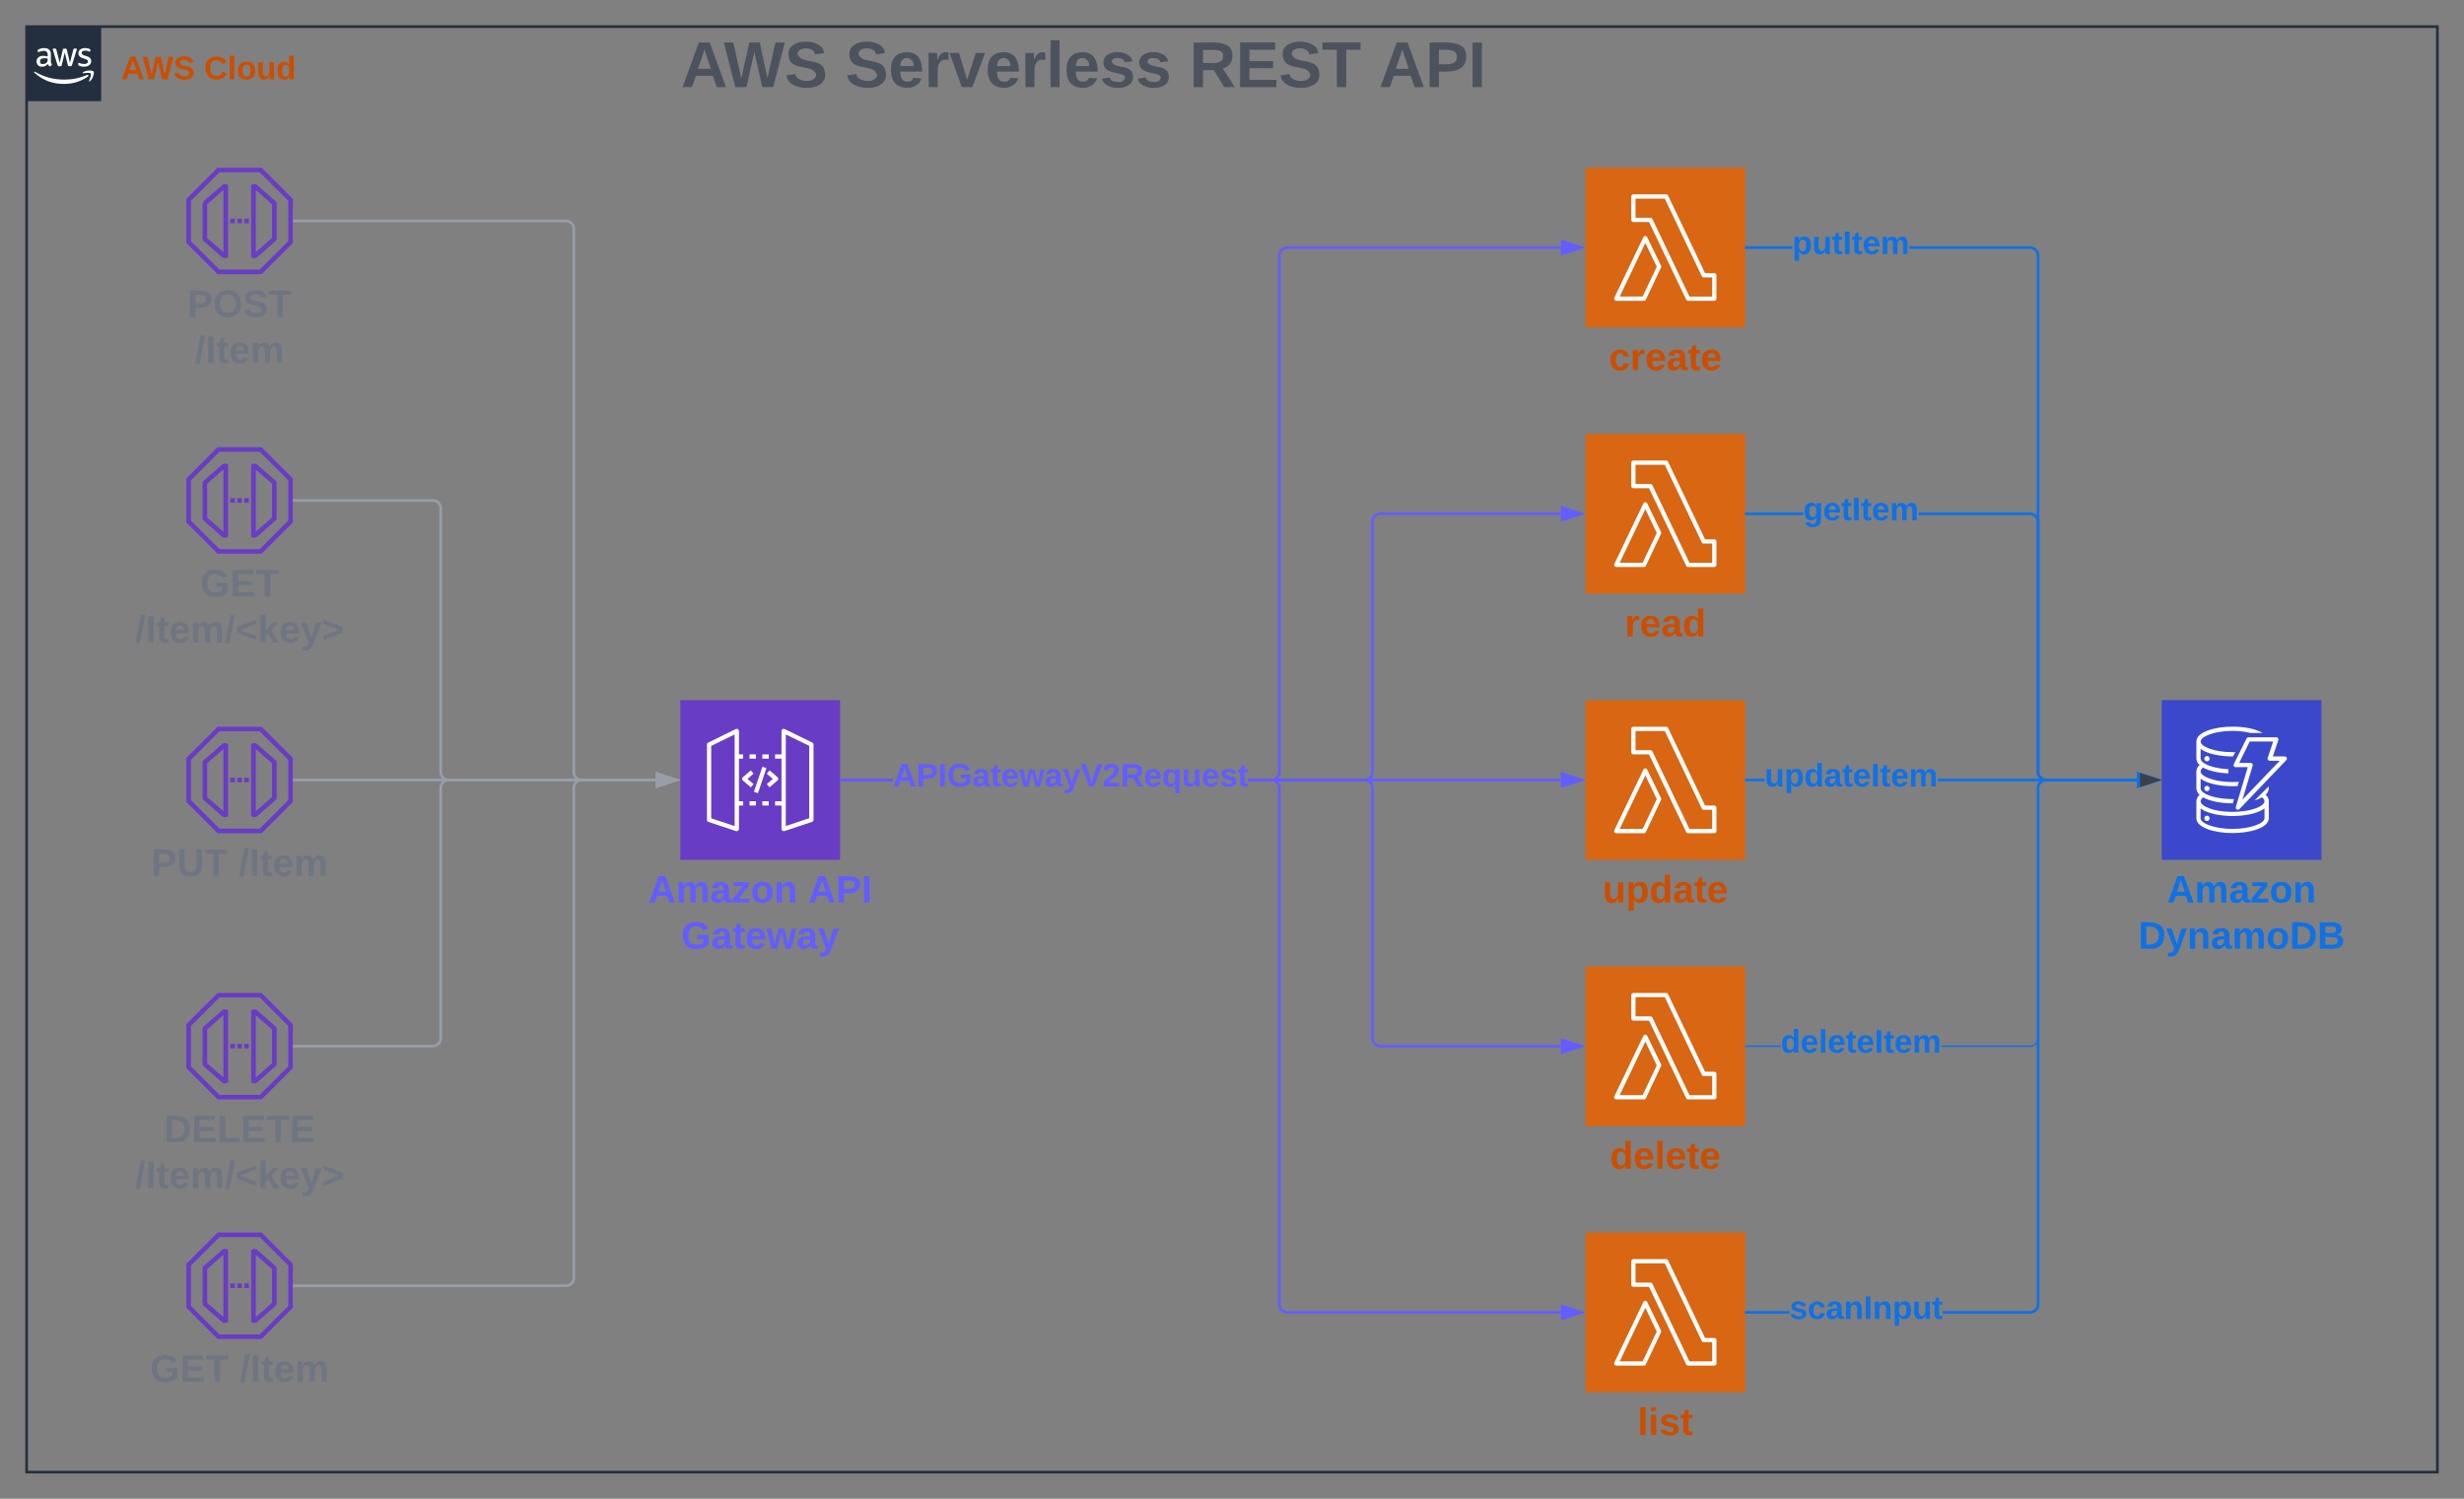 <svg xmlns="http://www.w3.org/2000/svg" xmlns:xlink="http://www.w3.org/1999/xlink" xmlns:lucid="lucid" width="1851.1" height="1126"><rect width="100%" height="100%" fill="#808080" stroke="none"/><g transform="translate(-68.896 -54)" lucid:page-tab-id="TGBESg8VwqTD"><path d="M88.9 74H1900v1086H88.9z" stroke="#232f3e" stroke-width="2" fill-opacity="0"/><path d="M88.9 74h56v56h-56V74z" stroke="#fff" stroke-opacity="0" fill="#232f3e"/><path d="M107.12 99.87c-.04.48.04.87.16 1.34.13.4.3.7.5 1.08.04.1.08.2.08.33 0 .2-.12.36-.3.46l-.93.62c-.13.08-.25.13-.37.13-.17 0-.33-.06-.45-.2-.2-.2-.36-.43-.53-.7-.16-.25-.28-.53-.45-.86-1.1 1.37-2.63 2.1-4.4 2.06-1.14.06-2.13-.3-2.95-1.08-.78-.8-1.15-1.76-1.1-2.85-.05-1.23.4-2.28 1.35-3.08 1.06-.85 2.3-1.23 3.65-1.16.58 0 1.03.02 1.6.1.58.1 1.1.2 1.73.33v-1.1c.08-.88-.17-1.67-.7-2.37-.74-.56-1.56-.8-2.46-.7-.54 0-1.03.07-1.6.2-.58.13-1.03.3-1.6.5l-.5.2h-.25c-.2 0-.33-.16-.33-.45v-.75c0-.18.04-.34.12-.5.1-.16.23-.26.4-.33.66-.3 1.2-.5 1.9-.67.77-.2 1.47-.3 2.3-.28 1.47-.13 2.78.26 3.9 1.2.93 1.05 1.34 2.28 1.22 3.67zm-6.08 2.28c.58 0 1.07-.1 1.6-.28.58-.2 1.03-.5 1.44-.96.25-.27.4-.57.5-.93.12-.45.16-.84.16-1.3V98c-.53-.1-.95-.17-1.44-.2h-1.4c-.82-.08-1.56.12-2.2.58-.55.45-.8 1.04-.75 1.73-.04.62.12 1.16.53 1.6.45.38 1 .52 1.56.45zm12 1.6c-.2.02-.42-.03-.58-.15-.17-.17-.25-.36-.33-.6l-3.5-11.5-.1-.62c0-.24.1-.37.36-.37h1.46c.2 0 .37.04.58.15.16.18.25.37.3.6l2.5 9.96 2.37-9.93c0-.24.1-.44.3-.6.16-.12.37-.16.58-.14h1.2c.23-.02.4.02.6.14.17.18.25.36.3.6l2.33 9.94 2.56-10c.04-.2.16-.4.33-.58h-.02c.17-.1.37-.17.58-.14h1.4c.16 0 .32.1.36.3v.31s0 .2-.12.35l-3.6 11.53c-.05.22-.14.42-.3.6-.2.1-.37.14-.57.13h-1.28c-.24.04-.45-.02-.6-.15-.18-.16-.26-.36-.3-.6l-2.3-9.6-2.3 9.6c-.04.24-.12.44-.3.6-.2.13-.4.2-.6.16zm19.2.38c-.8 0-1.5-.07-2.3-.25-.65-.13-1.14-.3-1.7-.6-.22-.1-.38-.23-.47-.42-.08-.14-.12-.28-.12-.43v-.75c0-.3.13-.46.33-.46h.3l.36.16c.57.23 1.02.4 1.6.5.6.14 1.15.2 1.8.2.8.05 1.48-.1 2.18-.5.5-.3.78-.8.74-1.4.04-.4-.12-.76-.37-1.04-.46-.4-.95-.65-1.53-.8l-2.17-.67c-.95-.26-1.73-.74-2.4-1.5-.48-.66-.72-1.36-.72-2.2 0-.58.12-1.07.4-1.6.3-.5.62-.88 1.07-1.2.5-.4 1-.62 1.6-.8.66-.17 1.2-.25 1.9-.24.32-.03.6-.03.98 0l1 .16.8.23.66.25c.16.1.28.22.45.38.08.15.12.3.12.5v.7c0 .3-.13.47-.37.47-.2-.03-.37-.08-.58-.18-.94-.43-1.8-.6-2.87-.58-.7-.04-1.3.1-1.97.4-.5.3-.74.8-.7 1.36 0 .4.12.76.45 1.05.5.4 1 .65 1.6.82l2.1.67c.94.24 1.68.7 2.3 1.44.5.64.7 1.3.7 2.1 0 .63-.13 1.17-.38 1.73-.28.55-.6.95-1.1 1.32-.5.4-1 .66-1.6.84-.74.23-1.4.33-2.14.34zM135 111.48c-5.6 3.82-11.36 5.58-18.15 5.56-8.55.05-15.83-2.74-22.16-8.45-.5-.42 0-1 .48-.68 7.07 4.05 14.02 5.9 22.2 5.9 6.1-.04 11.28-1.1 16.93-3.47.82-.35 1.52.55.7 1.14z" stroke="#fff" stroke-opacity="0" fill="#fff"/><path d="M137.06 109.2c-.65-.8-4.16-.38-5.75-.2-.47 0-.53-.36-.1-.67 2.8-1.97 7.4-1.4 8-.73.6.67-.15 5.28-2.78 7.48-.4.34-.78.15-.6-.28.54-1.52 1.86-4.83 1.24-5.6z" stroke="#fff" stroke-opacity="0" fill="#fff"/><use xlink:href="#a" transform="matrix(1,0,0,1,159.896,94) translate(0 19.556)"/><use xlink:href="#b" transform="matrix(1,0,0,1,159.896,94) translate(62.333 19.556)"/><path d="M453.15 82a8 8 0 0 1 8-8h836.75a8 8 0 0 1 8 8v52.8a8 8 0 0 1-8 8H461.15a8 8 0 0 1-8-8z" stroke="#000" stroke-opacity="0" stroke-width="2" fill="#fff" fill-opacity="0"/><use xlink:href="#c" transform="matrix(1,0,0,1,457.147,78) translate(123.369 41.436)"/><use xlink:href="#d" transform="matrix(1,0,0,1,457.147,78) translate(246.902 41.436)"/><use xlink:href="#e" transform="matrix(1,0,0,1,457.147,78) translate(505.272 41.436)"/><use xlink:href="#f" transform="matrix(1,0,0,1,457.147,78) translate(647.645 41.436)"/><path d="M453.15 136.98a8 8 0 0 1 8-8h837.7a8 8 0 0 1 8 8v2.85a8 8 0 0 1-8 8h-837.7a8 8 0 0 1-8-8z" stroke="#000" stroke-opacity="0" stroke-width="2" fill="#fff" fill-opacity="0"/><path d="M1260 180h120v120h-120V180z" stroke="#fff" stroke-opacity="0" stroke-width="2" fill="#d86613"/><path d="M1356.8 280h-19.72c-.64 0-1.15-.32-1.4-.88l-27.92-58.32h-11.78c-.9 0-1.6-.72-1.6-1.6v-17.6c0-.88.7-1.6 1.6-1.6h24.65c.64 0 1.15.32 1.4.88l27.8 58.32h6.97c.9 0 1.6.72 1.6 1.6v17.6c0 .88-.7 1.6-1.6 1.6zm-18.7-3.2h17.1v-14.4h-6.4c-.64 0-1.15-.32-1.4-.88l-27.8-58.32h-22v14.4h11.2c.63 0 1.14.32 1.46.88z" stroke="#fff" stroke-opacity="0" stroke-width="2" fill="#fff"/><path d="M1303.96 280h-20.8c-.55 0-1.05-.3-1.37-.73-.33-.54-.33-1.12-.08-1.6l21.78-45.46c.24-.58.8-.92 1.4-.92.65 0 1.18.34 1.46.88l10.4 21.43c.26.43.26.92 0 1.4L1305.42 279c-.2.63-.77 1.02-1.44 1.02zm-18.24-3.22h17.24l10.6-22.36-8.6-17.88z" stroke="#fff" stroke-opacity="0" stroke-width="2" fill="#fff"/><use xlink:href="#g" transform="matrix(1,0,0,1,1230,309) translate(47.509 23.111)"/><path d="M1260 380h120v120h-120V380z" stroke="#fff" stroke-opacity="0" stroke-width="2" fill="#d86613"/><path d="M1356.8 480h-19.72c-.64 0-1.15-.32-1.4-.88l-27.92-58.32h-11.78c-.9 0-1.6-.72-1.6-1.6v-17.6c0-.88.7-1.6 1.6-1.6h24.65c.64 0 1.15.32 1.4.88l27.8 58.32h6.97c.9 0 1.6.72 1.6 1.6v17.6c0 .88-.7 1.6-1.6 1.6zm-18.7-3.2h17.1v-14.4h-6.4c-.64 0-1.15-.32-1.4-.88l-27.8-58.32h-22v14.4h11.2c.63 0 1.14.32 1.46.88z" stroke="#fff" stroke-opacity="0" stroke-width="2" fill="#fff"/><path d="M1303.96 480h-20.8c-.55 0-1.05-.3-1.37-.73-.33-.54-.33-1.12-.08-1.6l21.78-45.46c.24-.58.8-.92 1.4-.92.65 0 1.18.34 1.46.88l10.4 21.43c.26.43.26.92 0 1.4L1305.42 479c-.2.63-.77 1.02-1.44 1.02zm-18.24-3.22h17.24l10.6-22.36-8.6-17.88z" stroke="#fff" stroke-opacity="0" stroke-width="2" fill="#fff"/><use xlink:href="#h" transform="matrix(1,0,0,1,1230,509) translate(59.546 23.111)"/><path d="M1260 580h120v120h-120V580z" stroke="#fff" stroke-opacity="0" stroke-width="2" fill="#d86613"/><path d="M1356.8 680h-19.72c-.64 0-1.15-.32-1.4-.88l-27.92-58.32h-11.78c-.9 0-1.6-.72-1.6-1.6v-17.6c0-.88.7-1.6 1.6-1.6h24.65c.64 0 1.15.32 1.4.88l27.8 58.32h6.97c.9 0 1.6.72 1.6 1.6v17.6c0 .88-.7 1.6-1.6 1.6zm-18.7-3.2h17.1v-14.4h-6.4c-.64 0-1.15-.32-1.4-.88l-27.8-58.32h-22v14.4h11.2c.63 0 1.14.32 1.46.88z" stroke="#fff" stroke-opacity="0" stroke-width="2" fill="#fff"/><path d="M1303.96 680h-20.8c-.55 0-1.05-.3-1.37-.73-.33-.54-.33-1.12-.08-1.6l21.78-45.46c.24-.58.8-.92 1.4-.92.65 0 1.18.34 1.46.88l10.4 21.43c.26.43.26.92 0 1.4L1305.42 679c-.2.63-.77 1.02-1.44 1.02zm-18.24-3.22h17.24l10.6-22.36-8.6-17.88z" stroke="#fff" stroke-opacity="0" stroke-width="2" fill="#fff"/><use xlink:href="#i" transform="matrix(1,0,0,1,1230,709) translate(42.815 23.111)"/><path d="M1260 780h120v120h-120V780z" stroke="#fff" stroke-opacity="0" stroke-width="2" fill="#d86613"/><path d="M1356.8 880h-19.72c-.64 0-1.15-.32-1.4-.88l-27.92-58.32h-11.78c-.9 0-1.6-.72-1.6-1.6v-17.6c0-.88.7-1.6 1.6-1.6h24.65c.64 0 1.15.32 1.4.88l27.8 58.32h6.97c.9 0 1.6.72 1.6 1.6v17.6c0 .88-.7 1.6-1.6 1.6zm-18.7-3.2h17.1v-14.4h-6.4c-.64 0-1.15-.32-1.4-.88l-27.8-58.32h-22v14.4h11.2c.63 0 1.14.32 1.46.88z" stroke="#fff" stroke-opacity="0" stroke-width="2" fill="#fff"/><path d="M1303.96 880h-20.8c-.55 0-1.05-.3-1.37-.73-.33-.54-.33-1.12-.08-1.6l21.78-45.46c.24-.58.8-.92 1.4-.92.65 0 1.18.34 1.46.88l10.4 21.43c.26.43.26.92 0 1.4L1305.42 879c-.2.63-.77 1.02-1.44 1.02zm-18.24-3.22h17.24l10.6-22.36-8.6-17.88z" stroke="#fff" stroke-opacity="0" stroke-width="2" fill="#fff"/><use xlink:href="#j" transform="matrix(1,0,0,1,1230,909) translate(48.352 23.111)"/><path d="M1260 980h120v120h-120V980z" stroke="#fff" stroke-opacity="0" stroke-width="2" fill="#d86613"/><path d="M1356.8 1080h-19.72c-.64 0-1.15-.32-1.4-.88l-27.92-58.32h-11.78c-.9 0-1.6-.72-1.6-1.6v-17.6c0-.88.7-1.6 1.6-1.6h24.65c.64 0 1.15.32 1.4.88l27.8 58.32h6.97c.9 0 1.6.72 1.6 1.6v17.6c0 .88-.7 1.6-1.6 1.6zm-18.7-3.2h17.1v-14.4h-6.4c-.64 0-1.15-.32-1.4-.88l-27.8-58.32h-22v14.4h11.2c.63 0 1.14.32 1.46.88z" stroke="#fff" stroke-opacity="0" stroke-width="2" fill="#fff"/><path d="M1303.96 1080h-20.8c-.55 0-1.05-.3-1.37-.73-.33-.54-.33-1.12-.08-1.6l21.78-45.46c.24-.58.8-.92 1.4-.92.65 0 1.18.34 1.46.88l10.4 21.43c.26.43.26.92 0 1.4l-11.35 23.98c-.2.63-.77 1.02-1.44 1.02zm-18.24-3.22h17.24l10.6-22.36-8.6-17.88z" stroke="#fff" stroke-opacity="0" stroke-width="2" fill="#fff"/><use xlink:href="#k" transform="matrix(1,0,0,1,1230,1109) translate(69.176 23.111)"/><path d="M1692.9 580h120v120h-120V580z" stroke="#fff" stroke-opacity="0" stroke-width="2" fill="#3b48cc"/><path d="M1773.32 644.78l-10.6 10.55c2-.56 3.64-1.2 5.5-2.24 1.08.63 1.67 1.67 1.9 2.87 0 2.96-6.2 6.16-15.4 7.43-3.06.4-5.56.57-8.6.57h-1.58c-12.96-.25-22.43-4.32-22.43-8 .18-1.2.83-2.16 1.92-2.88 5 2.8 13.17 4.47 22.1 4.47h.16l.92-3.2h-1.1c-8.8 0-16.97-1.76-21.26-4.47-1.75-1.12-2.73-2.4-2.73-3.44v-7.44c4.9 3.76 14.65 5.68 24 5.68 1.27 0 2.52 0 3.77-.08l.92-3.2c-1.64.08-3.1.16-4.7.16-13.7 0-24-4.23-24-8 .18-1.27.83-2.23 1.92-2.87 4.4 2.5 11.2 4 18.88 4.4l.1-3.2c-7.55-.4-14.4-2-18.16-4.47-1.75-1.03-2.67-2.3-2.73-3.43v-7.36c4.9 3.76 14.65 5.68 24 5.68h.34l1.74-3.2h-2.07c-13.7 0-24-4.16-24-8 0-3.75 10.3-8 24-8 4.86 0 9 .5 13.73 1.6h8.8c-4.83-2.95-13.1-4.78-22.52-4.78-13.16 0-27.2 3.9-27.2 11.2V624c.1 1.9.93 3.5 2.45 4.7-1.52 1.3-2.34 2.9-2.45 4.8v12.8c.1 2 .93 3.6 2.45 4.88-1.52 1.2-2.34 2.8-2.45 4.8v13.1c.44 7.03 14.2 10.8 27.2 10.8 13.02 0 26.8-3.76 27.22-10.88V655.88c-.05-1.9-.92-3.6-2.45-4.78 1.53-1.2 2.34-2.88 2.45-4.8zm-3.2 23.98c0 3.76-10.3 8-24 8-13.72 0-24-4.16-24-8v-7.35c4.9 3.68 14.63 5.68 24 5.68 9.35 0 19.1-2 24-5.67z" stroke="#fff" stroke-opacity="0" stroke-width="2" fill="#fff"/><path d="M1728.9 624.03c0 1.1-.9 2-2 2s-2-.9-2-2 .9-2 2-2 2 .9 2 2zM1728.9 646.43c0 1.1-.9 2-2 2s-2-.9-2-2 .9-2 2-2 2 .9 2 2zM1728.9 668.83c0 1.1-.9 2-2 2s-2-.9-2-2 .9-2 2-2 2 .9 2 2zM1750.1 662.37c-.28 0-.52-.06-.8-.22-.65-.38-.93-1.14-.73-1.85l9-29.95h-9.08c-.9.06-1.6-.65-1.6-1.58 0-.27.03-.54.2-.76l9.57-19.2c.28-.55.8-.88 1.45-.88h20.8c.9-.06 1.6.65 1.65 1.52.04.22 0 .38-.04.6l-4.13 12.25h8.98c.88.05 1.6.75 1.6 1.63 0 .43-.16.76-.44 1.1l-35.2 36.8c-.32.38-.72.54-1.24.54zm1-35.18h8.62c.52 0 .96.2 1.28.6.28.43.4.92.24 1.4l-7.7 25.6 28.03-29.24h-7.46c-.87 0-1.63-.65-1.67-1.52 0-.22 0-.44.08-.6l4.1-12.3H1759z" stroke="#fff" stroke-opacity="0" stroke-width="2" fill="#fff"/><use xlink:href="#l" transform="matrix(1,0,0,1,1662.91,709) translate(33.948 23.111)"/><use xlink:href="#m" transform="matrix(1,0,0,1,1662.91,709) translate(12.361 57.778)"/><path d="M580 580h120v120H580V580z" stroke="#fff" stroke-opacity="0" fill="#693cc5"/><path d="M657.6 678.42c-.35 0-.64-.15-.93-.3-.43-.3-.67-.77-.67-1.3v-73.63c0-.55.3-1.1.77-1.4.48-.3 1.08-.3 1.6-.07l20.8 10.22c.56.23.9.77.9 1.38v56.56c.02.76-.4 1.37-1.1 1.6l-20.8 6.92h-.56zm1.63-72.62v68.78l17.6-5.84v-54.4zM622.4 678.42h-.52l-20.8-6.92c-.67-.23-1.1-.92-1.08-1.6v-56.57c0-.6.33-1.15.9-1.38l20.8-10.22c.52-.23 1.1-.23 1.6.08.48.32.75.85.75 1.4v73.6c0 .54-.24 1-.67 1.3-.3.24-.6.32-1 .32zm-19.2-9.6l17.6 5.83V605.8l-17.6 8.6z" stroke="#fff" stroke-opacity="0" fill="#fff"/><path d="M656 624h-4.8v-3.2h4.8zm-9.6 0h-4.8v-3.2h4.8zm-9.6 0H632v-3.2h4.8zm-9.6 0h-4.8v-3.2h4.8zM656 659.2h-4.8V656h4.8zm-9.6 0h-4.8V656h4.8zm-9.6 0H632V656h4.8zm-9.6 0h-4.8V656h4.8zM632.98 645.5l-6.02-5.13c-.67-.57-.75-1.6-.18-2.26l.18-.17 6-5.13 2.08 2.43-4.58 3.97 4.58 3.92zM647.04 645.5l-2.08-2.42 4.57-3.88-4.6-3.9 2.1-2.5 6 5.12c.68.57.76 1.6.2 2.26-.07.07-.12.12-.2.17z" stroke="#fff" stroke-opacity="0" fill="#fff"/><path d="M635.3 648.87l6.35-18.8 3.03 1.03-6.35 18.8-3.04-1.03z" stroke="#fff" stroke-opacity="0" stroke-width=".32" fill="#fff"/><use xlink:href="#n" transform="matrix(1,0,0,1,550,709) translate(5.901 23.111)"/><use xlink:href="#o" transform="matrix(1,0,0,1,550,709) translate(126.031 23.111)"/><use xlink:href="#p" transform="matrix(1,0,0,1,550,709) translate(30.657 57.778)"/><path d="M289.9 220H494a6 6 0 0 1 6 6v408a6 6 0 0 0 6 6h55.5" stroke="#979ea8" stroke-width="2" fill="none"/><path d="M289.92 221h-1.02v-2h1.02z" stroke="#979ea8" stroke-width=".05" fill="#979ea8"/><path d="M576.76 640l-14.26 4.63v-9.26z" stroke="#979ea8" stroke-width="2" fill="#979ea8"/><path d="M1595.1 239.08l1.06.26 1.02.42.94.57.83.72.72.83.57.94.42 1.02.26 1.06.08 1.06v388l.07.82.18.76.3.73.4.67.52.6.6.5.66.4.73.3.76.2.82.06h68.37v2h-68.44l-1.06-.08-1.06-.26-1.02-.42-.94-.57-.83-.72-.72-.83-.57-.94-.42-1.02-.26-1.06-.08-1.06v-388l-.07-.82-.18-.76-.3-.73-.4-.67-.52-.6-.6-.5-.66-.4-.73-.3-.76-.2-.82-.06h-90.57v-2h90.64zM1381 241v-2h34.4v2z" stroke="#1071e5" stroke-width=".05" fill="#1071e5"/><path d="M1381.03 241H1380v-2h1.03z" fill="#1071e5"/><path d="M1381.05 241.03h-1.08v-2.06h1.08zm-1.02-2v1.94h.97v-1.94z" stroke="#1071e5" stroke-width=".05" fill="#1071e5"/><path d="M1689.67 640l-14.26 4.63v-9.26z" fill="#1071e5"/><path d="M1692.9 640l-18.5 6v-12zm-16.5 3.26l10.04-3.26-10.03-3.26z" stroke="#1071e5" stroke-width=".05" fill="#1071e5"/><use xlink:href="#q" transform="matrix(1,0,0,1,1415.395,225.333) translate(0 19.556)"/><path d="M1595.1 439.08l1.06.26 1.02.42.94.57.83.72.72.83.57.94.42 1.02.26 1.06.08 1.06v188l.07.82.18.76.3.73.4.67.52.6.6.5.66.4.73.3.76.2.82.06h68.37v2h-68.44l-1.06-.08-1.06-.26-1.02-.42-.94-.57-.83-.72-.72-.83-.57-.94-.42-1.02-.26-1.06-.08-1.06v-188l-.07-.82-.18-.76-.3-.73-.4-.67-.52-.6-.6-.5-.66-.4-.73-.3-.76-.2-.82-.06h-83.64v-2h83.72zM1381 441v-2h42.6v2z" stroke="#1071e5" stroke-width=".05" fill="#1071e5"/><path d="M1381.03 441H1380v-2h1.03z" fill="#1071e5"/><path d="M1381.05 441.02h-1.08v-2.04h1.08zm-1.02-2v1.96h.97v-1.96z" stroke="#1071e5" stroke-width=".05" fill="#1071e5"/><path d="M1689.67 640l-14.26 4.63v-9.26z" fill="#1071e5"/><path d="M1692.9 640l-18.5 6v-12zm-16.5 3.26l10.04-3.26-10.03-3.26z" stroke="#1071e5" stroke-width=".05" fill="#1071e5"/><use xlink:href="#r" transform="matrix(1,0,0,1,1423.613,425.333) translate(0 19.556)"/><path d="M1394.57 641H1381v-2h13.57zm279.84 0h-149.8v-2h149.8z" stroke="#1071e5" stroke-width=".05" fill="#1071e5"/><path d="M1381.03 641H1380v-2h1.03z" fill="#1071e5"/><path d="M1381.05 641.02h-1.08V639h1.08zm-1.02-2V641h.97V639z" stroke="#1071e5" stroke-width=".05" fill="#1071e5"/><path d="M1689.67 640l-14.26 4.63v-9.26z" fill="#1071e5"/><path d="M1692.9 640l-18.5 6v-12zm-16.5 3.26l10.04-3.26-10.03-3.26z" stroke="#1071e5" stroke-width=".05" fill="#1071e5"/><use xlink:href="#s" transform="matrix(1,0,0,1,1394.569,625.333) translate(0 19.556)"/><path d="M1406.64 840.5h-26.14v-1h26.14zm269.9-200H1606l-.88.07-.84.2-.8.33-.73.45-.66.56-.55.67-.45.73-.33.8-.2.84-.07.88v188l-.08 1-.24 1-.4.93-.52.87-.66.78-.78.66-.87.53-.94.38-.98.24-1 .08h-66.72v-1h66.68l.88-.07.84-.2.8-.33.73-.45.66-.56.55-.67.45-.73.33-.8.2-.84.07-.88v-188l.08-1 .24-1 .4-.93.52-.87.66-.78.78-.66.87-.53.94-.38.98-.24 1-.08h70.55z" stroke="#1071e5" stroke-width=".05" fill="#1071e5"/><path d="M1380.5 840.5h-.5v-1h.5z" fill="#1071e5"/><path d="M1380.54 840.52h-.57v-1.04h.57zm-.5-1v.96h.45v-.96z" stroke="#1071e5" stroke-width=".05" fill="#1071e5"/><path d="M1691.3 640l-14.27 4.63v-9.26z" fill="#1071e5"/><path d="M1692.9 640l-16.37 5.32v-10.64zm-15.37 3.95l12.14-3.95-12.14-3.95z" stroke="#1071e5" stroke-width=".05" fill="#1071e5"/><use xlink:href="#t" transform="matrix(1,0,0,1,1406.637,825.333) translate(0 19.556)"/><path d="M1413.32 1041H1381v-2h32.32zm261.1-400h-68.38l-.82.07-.76.18-.73.3-.67.4-.6.52-.5.6-.4.66-.3.73-.2.76-.06.82v388l-.08 1.06-.26 1.06-.42 1.02-.57.94-.72.83-.83.72-.94.57-1.02.42-1.06.26-1.06.08h-65.63v-2h65.56l.82-.07.76-.18.73-.3.67-.4.6-.52.5-.6.4-.66.3-.73.2-.76.06-.82v-388l.08-1.06.26-1.06.42-1.02.57-.94.72-.83.83-.72.94-.57 1.02-.42 1.06-.26 1.06-.08h68.45z" stroke="#1071e5" stroke-width=".05" fill="#1071e5"/><path d="M1381.03 1041H1380v-2h1.03z" fill="#1071e5"/><path d="M1381.05 1041.03h-1.08v-2.06h1.08zm-1.02-2v1.94h.97v-1.94z" stroke="#1071e5" stroke-width=".05" fill="#1071e5"/><path d="M1689.67 640l-14.26 4.63v-9.26z" fill="#1071e5"/><path d="M1692.9 640l-18.5 6v-12zm-16.5 3.26l10.04-3.26-10.03-3.26z" stroke="#1071e5" stroke-width=".05" fill="#1071e5"/><use xlink:href="#u" transform="matrix(1,0,0,1,1413.321,1025.333) translate(0 19.556)"/><path d="M1692.9 640" stroke="#3a414a" fill="none"/><path stroke="#3a414a" stroke-width=".05" fill="#3a414a"/><path d="M1691.3 640l-14.27 4.63v-9.26z" stroke="#3a414a" fill="#3a414a"/><path d="M265.46 180h-33.12l-23.44 23.44v33.12L232.34 260h33.12l23.44-23.44v-33.12zm20 55.12l-21.44 21.44h-30.24l-21.44-21.44v-30.24l21.44-21.44h30.24l21.44 21.44z" stroke="#fff" stroke-opacity="0" stroke-width="3" fill="#693cc5"/><path d="M236.27 192.62l-13.92 12.14c-.78.5-1.24 1.28-1.28 2.22v26.28c.02 1 .5 1.83 1.34 2.28l13.43 11.8.44.28c.6.22 1.1.33 1.74.33.5 0 .9-.06 1.35-.28l.9-.5v-54.1l-.9-.5c-1.05-.4-2.07-.4-3.08.05zm.46 50.88l-12.2-10.7v-25.37l12.2-10.7zM261.5 192.58c-.98-.4-2-.4-3 0l-.9.5v54.1l.87.5c.44.2.86.27 1.34.27.64 0 1.18-.1 1.75-.33l13.93-12.13c.78-.5 1.22-1.3 1.24-2.24V207c-.02-1-.5-1.84-1.34-2.28l-13.4-11.8zm11.74 40.23l-12.17 10.7v-46.74l12.17 10.68zM241.94 218.26h3.48v3.48h-3.48v-3.48zM247.16 218.26h3.47v3.48h-3.47v-3.48zM252.38 218.26h3.47v3.48h-3.47v-3.48z" stroke="#fff" stroke-opacity="0" stroke-width="3" fill="#693cc5"/><use xlink:href="#v" transform="matrix(1,0,0,1,178.896,269) translate(30.719 23.111)"/><use xlink:href="#w" transform="matrix(1,0,0,1,178.896,269) translate(36.336 57.778)"/><path d="M265.46 390h-33.12l-23.44 23.44v33.12L232.34 470h33.12l23.44-23.44v-33.12zm20 55.12l-21.44 21.44h-30.24l-21.44-21.44v-30.24l21.44-21.44h30.24l21.44 21.44z" stroke="#fff" stroke-opacity="0" stroke-width="3" fill="#693cc5"/><path d="M236.27 402.62l-13.92 12.14c-.78.5-1.24 1.28-1.28 2.22v26.27c.02 1 .5 1.84 1.34 2.3l13.43 11.8.44.27c.6.22 1.1.33 1.74.33.5 0 .9-.06 1.35-.28l.9-.5v-54.1l-.9-.5c-1.05-.4-2.07-.4-3.08.05zm.46 50.88l-12.2-10.7v-25.37l12.2-10.7zM261.5 402.58c-.98-.38-2-.38-3 0l-.9.5v54.1l.87.5c.44.2.86.27 1.34.27.64 0 1.18-.1 1.75-.33l13.93-12.13c.78-.5 1.22-1.3 1.24-2.24V417c-.02-1-.5-1.84-1.34-2.3l-13.4-11.78zm11.74 40.23l-12.17 10.7v-46.74l12.17 10.68zM241.94 428.26h3.48v3.48h-3.48v-3.48zM247.16 428.26h3.47v3.48h-3.47v-3.48zM252.38 428.26h3.47v3.48h-3.47v-3.48z" stroke="#fff" stroke-opacity="0" stroke-width="3" fill="#693cc5"/><use xlink:href="#x" transform="matrix(1,0,0,1,178.896,479) translate(40.349 23.111)"/><use xlink:href="#y" transform="matrix(1,0,0,1,178.896,479) translate(-8.602 57.778)"/><path d="M265.46 600h-33.12l-23.44 23.44v33.12L232.34 680h33.12l23.44-23.44v-33.12zm20 55.12l-21.44 21.44h-30.24l-21.44-21.44v-30.24l21.44-21.44h30.24l21.44 21.44z" stroke="#fff" stroke-opacity="0" stroke-width="3" fill="#693cc5"/><path d="M236.27 612.62l-13.92 12.14c-.78.5-1.24 1.28-1.28 2.22v26.27c.02 1 .5 1.84 1.34 2.3l13.43 11.8.44.27c.6.22 1.1.33 1.74.33.5 0 .9-.06 1.35-.28l.9-.5v-54.1l-.9-.5c-1.05-.4-2.07-.4-3.08.05zm.46 50.88l-12.2-10.7v-25.37l12.2-10.7zM261.5 612.58c-.98-.38-2-.38-3 0l-.9.5v54.1l.87.5c.44.2.86.27 1.34.27.64 0 1.18-.1 1.75-.33l13.93-12.13c.78-.5 1.22-1.3 1.24-2.24V627c-.02-1-.5-1.84-1.34-2.28l-13.4-11.8zm11.74 40.23l-12.17 10.7v-46.74l12.17 10.68zM241.94 638.26h3.48v3.48h-3.48v-3.48zM247.16 638.26h3.47v3.48h-3.47v-3.48zM252.38 638.26h3.47v3.48h-3.47v-3.48z" stroke="#fff" stroke-opacity="0" stroke-width="3" fill="#693cc5"/><use xlink:href="#z" transform="matrix(1,0,0,1,178.896,689) translate(3.515 23.111)"/><use xlink:href="#w" transform="matrix(1,0,0,1,178.896,689) translate(69.157 23.111)"/><path d="M265.46 800h-33.12l-23.44 23.44v33.12L232.34 880h33.12l23.44-23.44v-33.12zm20 55.12l-21.44 21.44h-30.24l-21.44-21.44v-30.24l21.44-21.44h30.24l21.44 21.44z" stroke="#fff" stroke-opacity="0" stroke-width="3" fill="#693cc5"/><path d="M236.27 812.62l-13.92 12.14c-.78.5-1.24 1.28-1.28 2.22v26.27c.02 1 .5 1.84 1.34 2.3l13.43 11.8.44.27c.6.22 1.1.33 1.74.33.5 0 .9-.06 1.35-.28l.9-.5v-54.1l-.9-.5c-1.05-.4-2.07-.4-3.08.05zm.46 50.88l-12.2-10.7v-25.37l12.2-10.7zM261.5 812.58c-.98-.38-2-.38-3 0l-.9.5v54.1l.87.5c.44.2.86.27 1.34.27.64 0 1.18-.1 1.75-.33l13.93-12.13c.78-.5 1.22-1.3 1.24-2.24V827c-.02-1-.5-1.84-1.34-2.28l-13.4-11.8zm11.74 40.23l-12.17 10.7v-46.74l12.17 10.68zM241.94 838.26h3.48v3.48h-3.48v-3.48zM247.16 838.26h3.47v3.48h-3.47v-3.48zM252.38 838.26h3.47v3.48h-3.47v-3.48z" stroke="#fff" stroke-opacity="0" stroke-width="3" fill="#693cc5"/><use xlink:href="#A" transform="matrix(1,0,0,1,178.896,889) translate(13.145 23.111)"/><use xlink:href="#y" transform="matrix(1,0,0,1,178.896,889) translate(-8.602 57.778)"/><path d="M265.46 980h-33.12l-23.44 23.44v33.12l23.44 23.44h33.12l23.44-23.44v-33.12zm20 55.12l-21.44 21.44h-30.24l-21.44-21.44v-30.24l21.44-21.44h30.24l21.44 21.44z" stroke="#fff" stroke-opacity="0" stroke-width="3" fill="#693cc5"/><path d="M236.27 992.62l-13.92 12.14c-.78.5-1.24 1.28-1.28 2.22v26.28c.02 1 .5 1.83 1.34 2.28l13.43 11.8.44.28c.6.22 1.1.33 1.74.33.5 0 .9-.06 1.35-.28l.9-.5v-54.1l-.9-.5c-1.05-.4-2.07-.4-3.08.05zm.46 50.88l-12.2-10.7v-25.37l12.2-10.7zM261.5 992.58c-.98-.38-2-.38-3 0l-.9.5v54.1l.87.5c.44.2.86.27 1.34.27.64 0 1.18-.1 1.75-.33l13.93-12.13v-.02c.78-.5 1.22-1.27 1.24-2.22V1007c-.02-1-.5-1.84-1.34-2.28l-13.4-11.8zm11.74 40.23l-12.17 10.7v-46.74l12.17 10.68zM241.94 1018.26h3.48v3.48h-3.48v-3.48zM247.16 1018.26h3.47v3.48h-3.47v-3.48zM252.38 1018.26h3.47v3.48h-3.47v-3.48z" stroke="#fff" stroke-opacity="0" stroke-width="3" fill="#693cc5"/><use xlink:href="#B" transform="matrix(1,0,0,1,178.896,1069) translate(2.673 23.111)"/><use xlink:href="#w" transform="matrix(1,0,0,1,178.896,1069) translate(70 23.111)"/><path d="M289.9 430H394a6 6 0 0 1 6 6v198a6 6 0 0 0 6 6h155.5" stroke="#979ea8" stroke-width="2" fill="none"/><path d="M289.92 431h-1.02v-2h1.02z" stroke="#979ea8" stroke-width=".05" fill="#979ea8"/><path d="M576.76 640l-14.26 4.63v-9.26z" stroke="#979ea8" stroke-width="2" fill="#979ea8"/><path d="M289.9 640h271.6" stroke="#979ea8" stroke-width="2" fill="none"/><path d="M289.92 641h-1.02v-2h1.02z" stroke="#979ea8" stroke-width=".05" fill="#979ea8"/><path d="M576.76 640l-14.26 4.63v-9.26z" stroke="#979ea8" stroke-width="2" fill="#979ea8"/><path d="M289.9 840H394a6 6 0 0 0 6-6V646a6 6 0 0 1 6-6h155.5" stroke="#979ea8" stroke-width="2" fill="none"/><path d="M289.92 841h-1.02v-2h1.02z" stroke="#979ea8" stroke-width=".05" fill="#979ea8"/><path d="M576.76 640l-14.26 4.63v-9.26z" stroke="#979ea8" stroke-width="2" fill="#979ea8"/><path d="M289.9 1020H494a6 6 0 0 0 6-6V646a6 6 0 0 1 6-6h55.5" stroke="#979ea8" stroke-width="2" fill="none"/><path d="M289.92 1021h-1.02v-2h1.02z" stroke="#979ea8" stroke-width=".05" fill="#979ea8"/><path d="M576.76 640l-14.26 4.63v-9.26z" stroke="#979ea8" stroke-width="2" fill="#979ea8"/><path d="M739.67 641H701v-2h38.67zm501.83-400h-205.46l-.82.06-.76.2-.73.3-.67.4-.6.5-.5.6-.4.67-.3.73-.2.76-.06.82v388l-.08 1.06-.26 1.06-.42 1.02-.57.94-.72.83-.83.72-.94.57-1.02.42-1.06.26-1.06.08h-17.25v-2h17.16l.82-.07.76-.18.73-.3.67-.4.6-.52.5-.6.4-.66.3-.73.2-.76.06-.82v-388l.08-1.06.26-1.06.42-1.02.57-.94.72-.83.83-.72.94-.57 1.02-.42 1.06-.26 1.06-.08h205.54z" stroke="#635dff" stroke-width=".05" fill="#635dff"/><path d="M701.03 641H700v-2h1.03z" fill="#635dff"/><path d="M701.05 641.02h-1.07V639h1.07zm-1.02-2V641h.97V639z" stroke="#635dff" stroke-width=".05" fill="#635dff"/><path d="M1256.76 240l-14.26 4.63v-9.26z" fill="#635dff"/><path d="M1260 240l-18.5 6v-12zm-16.5 3.26l10.03-3.26-10.03-3.26zM739.67 641H701v-2h38.67zm501.83-200h-135.46l-.82.06-.76.2-.73.3-.67.4-.6.5-.5.6-.4.67-.3.73-.2.76-.06.82v188l-.08 1.06-.26 1.06-.42 1.02-.57.94-.72.83-.83.72-.94.57-1.02.42-1.06.26-1.06.08h-87.25v-2h87.16l.82-.07.76-.18.73-.3.67-.4.6-.52.5-.6.4-.66.3-.73.2-.76.06-.82v-188l.08-1.06.26-1.06.42-1.02.57-.94.72-.83.83-.72.94-.57 1.02-.42 1.06-.26 1.06-.08h135.54z" stroke="#635dff" stroke-width=".05" fill="#635dff"/><path d="M701.03 641H700v-2h1.03z" fill="#635dff"/><path d="M701.05 641.02h-1.07V639h1.07zm-1.02-2V641h.97V639z" stroke="#635dff" stroke-width=".05" fill="#635dff"/><path d="M1256.76 440l-14.26 4.63v-9.26z" fill="#635dff"/><path d="M1260 440l-18.5 6v-12zm-16.5 3.26l10.03-3.26-10.03-3.26zM739.67 641H701v-2h38.67zm501.83 0h-234.7v-2h234.7z" stroke="#635dff" stroke-width=".05" fill="#635dff"/><path d="M701.03 641H700v-2h1.03z" fill="#635dff"/><path d="M701.05 641.02h-1.07V639h1.07zm-1.02-2V641h.97V639z" stroke="#635dff" stroke-width=".05" fill="#635dff"/><path d="M1256.76 640l-14.26 4.63v-9.26z" fill="#635dff"/><path d="M1260 640l-18.5 6v-12zm-16.5 3.26l10.03-3.26-10.03-3.26z" stroke="#635dff" stroke-width=".05" fill="#635dff"/><g><use xlink:href="#C" transform="matrix(1,0,0,1,739.669,625.333) translate(0 19.556)"/></g><path d="M1095.1 639.08l1.06.26 1.02.42.94.57.83.72.72.83.57.94.42 1.02.26 1.06.08 1.06v188l.07.82.18.76.3.73.4.67.52.6.6.5.66.4.73.3.76.2.82.06h135.46v2h-135.54l-1.06-.08-1.06-.26-1.02-.42-.94-.57-.83-.72-.72-.83-.57-.94-.42-1.02-.26-1.06-.08-1.06v-188l-.07-.82-.18-.76-.3-.73-.4-.67-.52-.6-.6-.5-.66-.4-.73-.3-.76-.2-.82-.06h-87.17v-2h87.24zM701 641v-2h38.67v2z" stroke="#635dff" stroke-width=".05" fill="#635dff"/><path d="M701.03 641H700v-2h1.03z" fill="#635dff"/><path d="M701.05 641.02h-1.07V639h1.07zm-1.02-2V641h.97V639z" stroke="#635dff" stroke-width=".05" fill="#635dff"/><path d="M1256.76 840l-14.26 4.63v-9.26z" fill="#635dff"/><path d="M1260 840l-18.5 6v-12zm-16.5 3.26l10.03-3.26-10.03-3.26zM1025.1 639.08l1.06.26 1.02.42.94.57.83.72.72.83.57.94.42 1.02.26 1.06.08 1.06v388l.07.82.18.76.3.73.4.67.52.6.6.5.66.4.73.3.76.2.82.06h205.46v2h-205.54l-1.06-.08-1.06-.26-1.02-.42-.94-.57-.83-.72-.72-.83-.57-.94-.42-1.02-.26-1.06-.08-1.06v-388l-.07-.82-.18-.76-.3-.73-.4-.67-.52-.6-.6-.5-.66-.4-.73-.3-.76-.2-.82-.06h-17.17v-2h17.24zM701 641v-2h38.67v2z" stroke="#635dff" stroke-width=".05" fill="#635dff"/><path d="M701.03 641H700v-2h1.03z" fill="#635dff"/><path d="M701.05 641.02h-1.07V639h1.07zm-1.02-2V641h.97V639z" stroke="#635dff" stroke-width=".05" fill="#635dff"/><path d="M1256.76 1040l-14.26 4.63v-9.27z" fill="#635dff"/><path d="M1260 1040l-18.5 6v-12zm-16.5 3.26l10.03-3.26-10.03-3.26z" stroke="#635dff" stroke-width=".05" fill="#635dff"/><defs><path fill="#cc4e00" d="M199 0l-22-63H83L61 0H9l90-248h61L250 0h-51zm-33-102l-36-108c-10 38-24 72-36 108h72" id="D"/><path fill="#cc4e00" d="M275 0h-61l-44-196L126 0H64L0-248h53L97-49l45-199h58l43 199 44-199h52" id="E"/><path fill="#cc4e00" d="M169-182c-1-43-94-46-97-3 18 66 151 10 154 114 3 95-165 93-204 36-6-8-10-19-12-30l50-8c3 46 112 56 116 5-17-69-150-10-154-114-4-87 153-88 188-35 5 8 8 18 10 28" id="F"/><g id="a"><use transform="matrix(0.068,0,0,0.068,0,0)" xlink:href="#D"/><use transform="matrix(0.068,0,0,0.068,16.228,0)" xlink:href="#E"/><use transform="matrix(0.068,0,0,0.068,39.247,0)" xlink:href="#F"/></g><path fill="#cc4e00" d="M67-125c0 53 21 87 73 88 37 1 54-22 65-47l45 17C233-25 199 4 140 4 58 4 20-42 15-125 8-235 124-281 211-232c18 10 29 29 36 50l-46 12c-8-25-30-41-62-41-52 0-71 34-72 86" id="G"/><path fill="#cc4e00" d="M25 0v-261h50V0H25" id="H"/><path fill="#cc4e00" d="M110-194c64 0 96 36 96 99 0 64-35 99-97 99-61 0-95-36-95-99 0-62 34-99 96-99zm-1 164c35 0 45-28 45-65 0-40-10-65-43-65-34 0-45 26-45 65 0 36 10 65 43 65" id="I"/><path fill="#cc4e00" d="M85 4C-2 5 27-109 22-190h50c7 57-23 150 33 157 60-5 35-97 40-157h50l1 190h-47c-2-12 1-28-3-38-12 25-28 42-61 42" id="J"/><path fill="#cc4e00" d="M88-194c31-1 46 15 58 34l-1-101h50l1 261h-48c-2-10 0-23-3-31C134-8 116 4 84 4 32 4 16-41 15-95c0-56 19-97 73-99zm17 164c33 0 40-30 41-66 1-37-9-64-41-64s-38 30-39 65c0 43 13 65 39 65" id="K"/><g id="b"><use transform="matrix(0.068,0,0,0.068,0,0)" xlink:href="#G"/><use transform="matrix(0.068,0,0,0.068,17.586,0)" xlink:href="#H"/><use transform="matrix(0.068,0,0,0.068,24.377,0)" xlink:href="#I"/><use transform="matrix(0.068,0,0,0.068,39.247,0)" xlink:href="#J"/><use transform="matrix(0.068,0,0,0.068,54.117,0)" xlink:href="#K"/></g><path fill="#4c535d" d="M199 0l-22-63H83L61 0H9l90-248h61L250 0h-51zm-33-102l-36-108c-10 38-24 72-36 108h72" id="L"/><path fill="#4c535d" d="M275 0h-61l-44-196L126 0H64L0-248h53L97-49l45-199h58l43 199 44-199h52" id="M"/><path fill="#4c535d" d="M169-182c-1-43-94-46-97-3 18 66 151 10 154 114 3 95-165 93-204 36-6-8-10-19-12-30l50-8c3 46 112 56 116 5-17-69-150-10-154-114-4-87 153-88 188-35 5 8 8 18 10 28" id="N"/><g id="c"><use transform="matrix(0.135,0,0,0.135,0,0)" xlink:href="#L"/><use transform="matrix(0.135,0,0,0.135,32.162,0)" xlink:href="#M"/><use transform="matrix(0.135,0,0,0.135,77.78,0)" xlink:href="#N"/></g><path fill="#4c535d" d="M185-48c-13 30-37 53-82 52C43 2 14-33 14-96s30-98 90-98c62 0 83 45 84 108H66c0 31 8 55 39 56 18 0 30-7 34-22zm-45-69c5-46-57-63-70-21-2 6-4 13-4 21h74" id="O"/><path fill="#4c535d" d="M135-150c-39-12-60 13-60 57V0H25l-1-190h47c2 13-1 29 3 40 6-28 27-53 61-41v41" id="P"/><path fill="#4c535d" d="M128 0H69L1-190h53L99-40l48-150h52" id="Q"/><path fill="#4c535d" d="M25 0v-261h50V0H25" id="R"/><path fill="#4c535d" d="M137-138c1-29-70-34-71-4 15 46 118 7 119 86 1 83-164 76-172 9l43-7c4 19 20 25 44 25 33 8 57-30 24-41C81-84 22-81 20-136c-2-80 154-74 161-7" id="S"/><g id="d"><use transform="matrix(0.135,0,0,0.135,0,0)" xlink:href="#N"/><use transform="matrix(0.135,0,0,0.135,32.296,0)" xlink:href="#O"/><use transform="matrix(0.135,0,0,0.135,59.21,0)" xlink:href="#P"/><use transform="matrix(0.135,0,0,0.135,78.049,0)" xlink:href="#Q"/><use transform="matrix(0.135,0,0,0.135,104.963,0)" xlink:href="#O"/><use transform="matrix(0.135,0,0,0.135,131.877,0)" xlink:href="#P"/><use transform="matrix(0.135,0,0,0.135,150.716,0)" xlink:href="#R"/><use transform="matrix(0.135,0,0,0.135,164.173,0)" xlink:href="#O"/><use transform="matrix(0.135,0,0,0.135,191.086,0)" xlink:href="#S"/><use transform="matrix(0.135,0,0,0.135,218,0)" xlink:href="#S"/></g><path fill="#4c535d" d="M240-174c0 40-23 61-54 70L253 0h-59l-57-94H76V0H24v-248c93 4 217-23 216 74zM76-134c48-2 112 12 112-38 0-48-66-32-112-35v73" id="T"/><path fill="#4c535d" d="M24 0v-248h195v40H76v63h132v40H76v65h150V0H24" id="U"/><path fill="#4c535d" d="M136-208V0H84v-208H4v-40h212v40h-80" id="V"/><g id="e"><use transform="matrix(0.135,0,0,0.135,0,0)" xlink:href="#T"/><use transform="matrix(0.135,0,0,0.135,34.853,0)" xlink:href="#U"/><use transform="matrix(0.135,0,0,0.135,67.149,0)" xlink:href="#N"/><use transform="matrix(0.135,0,0,0.135,99.446,0)" xlink:href="#V"/></g><path fill="#4c535d" d="M24-248c93 1 206-16 204 79-1 75-69 88-152 82V0H24v-248zm52 121c47 0 100 7 100-41 0-47-54-39-100-39v80" id="W"/><path fill="#4c535d" d="M24 0v-248h52V0H24" id="X"/><g id="f"><use transform="matrix(0.135,0,0,0.135,0,0)" xlink:href="#L"/><use transform="matrix(0.135,0,0,0.135,34.853,0)" xlink:href="#W"/><use transform="matrix(0.135,0,0,0.135,67.149,0)" xlink:href="#X"/></g><path fill="#cc4e00" d="M190-63c-7 42-38 67-86 67-59 0-84-38-90-98-12-110 154-137 174-36l-49 2c-2-19-15-32-35-32-30 0-35 28-38 64-6 74 65 87 74 30" id="Y"/><path fill="#cc4e00" d="M135-150c-39-12-60 13-60 57V0H25l-1-190h47c2 13-1 29 3 40 6-28 27-53 61-41v41" id="Z"/><path fill="#cc4e00" d="M185-48c-13 30-37 53-82 52C43 2 14-33 14-96s30-98 90-98c62 0 83 45 84 108H66c0 31 8 55 39 56 18 0 30-7 34-22zm-45-69c5-46-57-63-70-21-2 6-4 13-4 21h74" id="aa"/><path fill="#cc4e00" d="M133-34C117-15 103 5 69 4 32 3 11-16 11-54c-1-60 55-63 116-61 1-26-3-47-28-47-18 1-26 9-28 27l-52-2c7-38 36-58 82-57s74 22 75 68l1 82c-1 14 12 18 25 15v27c-30 8-71 5-69-32zm-48 3c29 0 43-24 42-57-32 0-66-3-65 30 0 17 8 27 23 27" id="ab"/><path fill="#cc4e00" d="M115-3C79 11 28 4 28-45v-112H4v-33h27l15-45h31v45h36v33H77v99c-1 23 16 31 38 25v30" id="ac"/><g id="g"><use transform="matrix(0.08,0,0,0.08,0,0)" xlink:href="#Y"/><use transform="matrix(0.08,0,0,0.08,16.049,0)" xlink:href="#Z"/><use transform="matrix(0.08,0,0,0.08,27.284,0)" xlink:href="#aa"/><use transform="matrix(0.08,0,0,0.08,43.333,0)" xlink:href="#ab"/><use transform="matrix(0.08,0,0,0.08,59.383,0)" xlink:href="#ac"/><use transform="matrix(0.08,0,0,0.08,68.932,0)" xlink:href="#aa"/></g><g id="h"><use transform="matrix(0.08,0,0,0.08,0,0)" xlink:href="#Z"/><use transform="matrix(0.08,0,0,0.08,11.235,0)" xlink:href="#aa"/><use transform="matrix(0.08,0,0,0.08,27.284,0)" xlink:href="#ab"/><use transform="matrix(0.08,0,0,0.08,43.333,0)" xlink:href="#K"/></g><path fill="#cc4e00" d="M135-194c53 0 70 44 70 98 0 56-19 98-73 100-31 1-45-17-59-34 3 33 2 69 2 105H25l-1-265h48c2 10 0 23 3 31 11-24 29-35 60-35zM114-30c33 0 39-31 40-66 0-38-9-64-40-64-56 0-55 130 0 130" id="ad"/><g id="i"><use transform="matrix(0.08,0,0,0.08,0,0)" xlink:href="#J"/><use transform="matrix(0.08,0,0,0.08,17.574,0)" xlink:href="#ad"/><use transform="matrix(0.08,0,0,0.08,35.148,0)" xlink:href="#K"/><use transform="matrix(0.08,0,0,0.08,52.722,0)" xlink:href="#ab"/><use transform="matrix(0.08,0,0,0.08,68.772,0)" xlink:href="#ac"/><use transform="matrix(0.08,0,0,0.08,78.321,0)" xlink:href="#aa"/></g><g id="j"><use transform="matrix(0.08,0,0,0.08,0,0)" xlink:href="#K"/><use transform="matrix(0.08,0,0,0.08,17.574,0)" xlink:href="#aa"/><use transform="matrix(0.08,0,0,0.08,33.623,0)" xlink:href="#H"/><use transform="matrix(0.08,0,0,0.08,41.648,0)" xlink:href="#aa"/><use transform="matrix(0.08,0,0,0.08,57.698,0)" xlink:href="#ac"/><use transform="matrix(0.08,0,0,0.08,67.247,0)" xlink:href="#aa"/></g><path fill="#cc4e00" d="M25-224v-37h50v37H25zM25 0v-190h50V0H25" id="ae"/><path fill="#cc4e00" d="M137-138c1-29-70-34-71-4 15 46 118 7 119 86 1 83-164 76-172 9l43-7c4 19 20 25 44 25 33 8 57-30 24-41C81-84 22-81 20-136c-2-80 154-74 161-7" id="af"/><g id="k"><use transform="matrix(0.08,0,0,0.08,0,0)" xlink:href="#H"/><use transform="matrix(0.08,0,0,0.08,8.025,0)" xlink:href="#ae"/><use transform="matrix(0.08,0,0,0.08,16.049,0)" xlink:href="#af"/><use transform="matrix(0.08,0,0,0.08,32.099,0)" xlink:href="#ac"/></g><path fill="#1071e5" d="M199 0l-22-63H83L61 0H9l90-248h61L250 0h-51zm-33-102l-36-108c-10 38-24 72-36 108h72" id="ag"/><path fill="#1071e5" d="M220-157c-53 9-28 100-34 157h-49v-107c1-27-5-49-29-50C55-147 81-57 75 0H25l-1-190h47c2 12-1 28 3 38 10-53 101-56 108 0 13-22 24-43 59-42 82 1 51 116 57 194h-49v-107c-1-25-5-48-29-50" id="ah"/><path fill="#1071e5" d="M133-34C117-15 103 5 69 4 32 3 11-16 11-54c-1-60 55-63 116-61 1-26-3-47-28-47-18 1-26 9-28 27l-52-2c7-38 36-58 82-57s74 22 75 68l1 82c-1 14 12 18 25 15v27c-30 8-71 5-69-32zm-48 3c29 0 43-24 42-57-32 0-66-3-65 30 0 17 8 27 23 27" id="ai"/><path fill="#1071e5" d="M12 0v-35l95-120H19v-35h142v35L67-36h103V0H12" id="aj"/><path fill="#1071e5" d="M110-194c64 0 96 36 96 99 0 64-35 99-97 99-61 0-95-36-95-99 0-62 34-99 96-99zm-1 164c35 0 45-28 45-65 0-40-10-65-43-65-34 0-45 26-45 65 0 36 10 65 43 65" id="ak"/><path fill="#1071e5" d="M135-194c87-1 58 113 63 194h-50c-7-57 23-157-34-157-59 0-34 97-39 157H25l-1-190h47c2 12-1 28 3 38 12-26 28-41 61-42" id="al"/><g id="l"><use transform="matrix(0.08,0,0,0.08,0,0)" xlink:href="#ag"/><use transform="matrix(0.08,0,0,0.08,20.784,0)" xlink:href="#ah"/><use transform="matrix(0.08,0,0,0.08,46.463,0)" xlink:href="#ai"/><use transform="matrix(0.08,0,0,0.08,62.512,0)" xlink:href="#aj"/><use transform="matrix(0.08,0,0,0.08,76.957,0)" xlink:href="#ak"/><use transform="matrix(0.08,0,0,0.08,94.531,0)" xlink:href="#al"/></g><path fill="#1071e5" d="M24-248c120-7 223 5 221 122C244-46 201 0 124 0H24v-248zM76-40c74 7 117-18 117-86 0-67-45-88-117-82v168" id="am"/><path fill="#1071e5" d="M123 10C108 53 80 86 19 72V37c35 8 53-11 59-39L3-190h52l48 148c12-52 28-100 44-148h51" id="an"/><path fill="#1071e5" d="M182-130c37 4 62 22 62 59C244 23 116-4 24 0v-248c84 5 203-23 205 63 0 31-19 50-47 55zM76-148c40-3 101 13 101-30 0-44-60-28-101-31v61zm0 110c48-3 116 14 116-37 0-48-69-32-116-35v72" id="ao"/><g id="m"><use transform="matrix(0.08,0,0,0.08,0,0)" xlink:href="#am"/><use transform="matrix(0.08,0,0,0.08,20.784,0)" xlink:href="#an"/><use transform="matrix(0.08,0,0,0.08,36.833,0)" xlink:href="#al"/><use transform="matrix(0.08,0,0,0.08,54.407,0)" xlink:href="#ai"/><use transform="matrix(0.08,0,0,0.08,70.457,0)" xlink:href="#ah"/><use transform="matrix(0.08,0,0,0.08,96.136,0)" xlink:href="#ak"/><use transform="matrix(0.08,0,0,0.08,113.71,0)" xlink:href="#am"/><use transform="matrix(0.08,0,0,0.08,134.494,0)" xlink:href="#ao"/></g><path fill="#635dff" d="M199 0l-22-63H83L61 0H9l90-248h61L250 0h-51zm-33-102l-36-108c-10 38-24 72-36 108h72" id="ap"/><path fill="#635dff" d="M220-157c-53 9-28 100-34 157h-49v-107c1-27-5-49-29-50C55-147 81-57 75 0H25l-1-190h47c2 12-1 28 3 38 10-53 101-56 108 0 13-22 24-43 59-42 82 1 51 116 57 194h-49v-107c-1-25-5-48-29-50" id="aq"/><path fill="#635dff" d="M133-34C117-15 103 5 69 4 32 3 11-16 11-54c-1-60 55-63 116-61 1-26-3-47-28-47-18 1-26 9-28 27l-52-2c7-38 36-58 82-57s74 22 75 68l1 82c-1 14 12 18 25 15v27c-30 8-71 5-69-32zm-48 3c29 0 43-24 42-57-32 0-66-3-65 30 0 17 8 27 23 27" id="ar"/><path fill="#635dff" d="M12 0v-35l95-120H19v-35h142v35L67-36h103V0H12" id="as"/><path fill="#635dff" d="M110-194c64 0 96 36 96 99 0 64-35 99-97 99-61 0-95-36-95-99 0-62 34-99 96-99zm-1 164c35 0 45-28 45-65 0-40-10-65-43-65-34 0-45 26-45 65 0 36 10 65 43 65" id="at"/><path fill="#635dff" d="M135-194c87-1 58 113 63 194h-50c-7-57 23-157-34-157-59 0-34 97-39 157H25l-1-190h47c2 12-1 28 3 38 12-26 28-41 61-42" id="au"/><g id="n"><use transform="matrix(0.08,0,0,0.08,0,0)" xlink:href="#ap"/><use transform="matrix(0.08,0,0,0.08,20.784,0)" xlink:href="#aq"/><use transform="matrix(0.08,0,0,0.08,46.463,0)" xlink:href="#ar"/><use transform="matrix(0.08,0,0,0.08,62.512,0)" xlink:href="#as"/><use transform="matrix(0.08,0,0,0.08,76.957,0)" xlink:href="#at"/><use transform="matrix(0.08,0,0,0.08,94.531,0)" xlink:href="#au"/></g><path fill="#635dff" d="M24-248c93 1 206-16 204 79-1 75-69 88-152 82V0H24v-248zm52 121c47 0 100 7 100-41 0-47-54-39-100-39v80" id="av"/><path fill="#635dff" d="M24 0v-248h52V0H24" id="aw"/><g id="o"><use transform="matrix(0.08,0,0,0.08,0,0)" xlink:href="#ap"/><use transform="matrix(0.08,0,0,0.08,20.784,0)" xlink:href="#av"/><use transform="matrix(0.08,0,0,0.08,40.043,0)" xlink:href="#aw"/></g><path fill="#635dff" d="M67-125c0 54 23 88 75 88 28 0 53-7 68-21v-34h-60v-39h108v91C232-14 192 4 140 4 58 4 20-42 15-125 8-236 126-280 215-234c19 10 29 26 37 47l-47 15c-11-23-29-39-63-39-53 1-75 33-75 86" id="ax"/><path fill="#635dff" d="M115-3C79 11 28 4 28-45v-112H4v-33h27l15-45h31v45h36v33H77v99c-1 23 16 31 38 25v30" id="ay"/><path fill="#635dff" d="M185-48c-13 30-37 53-82 52C43 2 14-33 14-96s30-98 90-98c62 0 83 45 84 108H66c0 31 8 55 39 56 18 0 30-7 34-22zm-45-69c5-46-57-63-70-21-2 6-4 13-4 21h74" id="az"/><path fill="#635dff" d="M231 0h-52l-39-155L100 0H48L-1-190h46L77-45c9-52 24-97 36-145h53l37 145 32-145h46" id="aA"/><path fill="#635dff" d="M123 10C108 53 80 86 19 72V37c35 8 53-11 59-39L3-190h52l48 148c12-52 28-100 44-148h51" id="aB"/><g id="p"><use transform="matrix(0.08,0,0,0.08,0,0)" xlink:href="#ax"/><use transform="matrix(0.08,0,0,0.08,22.469,0)" xlink:href="#ar"/><use transform="matrix(0.08,0,0,0.08,38.519,0)" xlink:href="#ay"/><use transform="matrix(0.08,0,0,0.08,48.068,0)" xlink:href="#az"/><use transform="matrix(0.08,0,0,0.08,64.117,0)" xlink:href="#aA"/><use transform="matrix(0.08,0,0,0.08,86.586,0)" xlink:href="#ar"/><use transform="matrix(0.08,0,0,0.08,102.636,0)" xlink:href="#aB"/></g><path fill="#1071e5" d="M135-194c53 0 70 44 70 98 0 56-19 98-73 100-31 1-45-17-59-34 3 33 2 69 2 105H25l-1-265h48c2 10 0 23 3 31 11-24 29-35 60-35zM114-30c33 0 39-31 40-66 0-38-9-64-40-64-56 0-55 130 0 130" id="aC"/><path fill="#1071e5" d="M85 4C-2 5 27-109 22-190h50c7 57-23 150 33 157 60-5 35-97 40-157h50l1 190h-47c-2-12 1-28-3-38-12 25-28 42-61 42" id="aD"/><path fill="#1071e5" d="M115-3C79 11 28 4 28-45v-112H4v-33h27l15-45h31v45h36v33H77v99c-1 23 16 31 38 25v30" id="aE"/><path fill="#1071e5" d="M24 0v-248h52V0H24" id="aF"/><path fill="#1071e5" d="M185-48c-13 30-37 53-82 52C43 2 14-33 14-96s30-98 90-98c62 0 83 45 84 108H66c0 31 8 55 39 56 18 0 30-7 34-22zm-45-69c5-46-57-63-70-21-2 6-4 13-4 21h74" id="aG"/><g id="q"><use transform="matrix(0.068,0,0,0.068,0,0)" xlink:href="#aC"/><use transform="matrix(0.068,0,0,0.068,14.87,0)" xlink:href="#aD"/><use transform="matrix(0.068,0,0,0.068,29.741,0)" xlink:href="#aE"/><use transform="matrix(0.068,0,0,0.068,37.821,0)" xlink:href="#aF"/><use transform="matrix(0.068,0,0,0.068,44.611,0)" xlink:href="#aE"/><use transform="matrix(0.068,0,0,0.068,52.691,0)" xlink:href="#aG"/><use transform="matrix(0.068,0,0,0.068,66.272,0)" xlink:href="#ah"/></g><path fill="#1071e5" d="M195-6C206 82 75 100 31 46c-4-6-6-13-8-21l49-6c3 16 16 24 34 25 40 0 42-37 40-79-11 22-30 35-61 35-53 0-70-43-70-97 0-56 18-96 73-97 30 0 46 14 59 34l2-30h47zm-90-29c32 0 41-27 41-63 0-35-9-62-40-62-32 0-39 29-40 63 0 36 9 62 39 62" id="aH"/><g id="r"><use transform="matrix(0.068,0,0,0.068,0,0)" xlink:href="#aH"/><use transform="matrix(0.068,0,0,0.068,14.87,0)" xlink:href="#aG"/><use transform="matrix(0.068,0,0,0.068,28.451,0)" xlink:href="#aE"/><use transform="matrix(0.068,0,0,0.068,36.531,0)" xlink:href="#aF"/><use transform="matrix(0.068,0,0,0.068,43.321,0)" xlink:href="#aE"/><use transform="matrix(0.068,0,0,0.068,51.401,0)" xlink:href="#aG"/><use transform="matrix(0.068,0,0,0.068,64.981,0)" xlink:href="#ah"/></g><path fill="#1071e5" d="M88-194c31-1 46 15 58 34l-1-101h50l1 261h-48c-2-10 0-23-3-31C134-8 116 4 84 4 32 4 16-41 15-95c0-56 19-97 73-99zm17 164c33 0 40-30 41-66 1-37-9-64-41-64s-38 30-39 65c0 43 13 65 39 65" id="aI"/><g id="s"><use transform="matrix(0.068,0,0,0.068,0,0)" xlink:href="#aD"/><use transform="matrix(0.068,0,0,0.068,14.87,0)" xlink:href="#aC"/><use transform="matrix(0.068,0,0,0.068,29.741,0)" xlink:href="#aI"/><use transform="matrix(0.068,0,0,0.068,44.611,0)" xlink:href="#ai"/><use transform="matrix(0.068,0,0,0.068,58.191,0)" xlink:href="#aE"/><use transform="matrix(0.068,0,0,0.068,66.272,0)" xlink:href="#aG"/><use transform="matrix(0.068,0,0,0.068,79.852,0)" xlink:href="#aF"/><use transform="matrix(0.068,0,0,0.068,86.642,0)" xlink:href="#aE"/><use transform="matrix(0.068,0,0,0.068,94.722,0)" xlink:href="#aG"/><use transform="matrix(0.068,0,0,0.068,108.302,0)" xlink:href="#ah"/></g><path fill="#1071e5" d="M25 0v-261h50V0H25" id="aJ"/><g id="t"><use transform="matrix(0.068,0,0,0.068,0,0)" xlink:href="#aI"/><use transform="matrix(0.068,0,0,0.068,14.87,0)" xlink:href="#aG"/><use transform="matrix(0.068,0,0,0.068,28.451,0)" xlink:href="#aJ"/><use transform="matrix(0.068,0,0,0.068,35.241,0)" xlink:href="#aG"/><use transform="matrix(0.068,0,0,0.068,48.821,0)" xlink:href="#aE"/><use transform="matrix(0.068,0,0,0.068,56.901,0)" xlink:href="#aG"/><use transform="matrix(0.068,0,0,0.068,70.481,0)" xlink:href="#aF"/><use transform="matrix(0.068,0,0,0.068,77.272,0)" xlink:href="#aE"/><use transform="matrix(0.068,0,0,0.068,85.352,0)" xlink:href="#aG"/><use transform="matrix(0.068,0,0,0.068,98.932,0)" xlink:href="#ah"/></g><path fill="#1071e5" d="M137-138c1-29-70-34-71-4 15 46 118 7 119 86 1 83-164 76-172 9l43-7c4 19 20 25 44 25 33 8 57-30 24-41C81-84 22-81 20-136c-2-80 154-74 161-7" id="aK"/><path fill="#1071e5" d="M190-63c-7 42-38 67-86 67-59 0-84-38-90-98-12-110 154-137 174-36l-49 2c-2-19-15-32-35-32-30 0-35 28-38 64-6 74 65 87 74 30" id="aL"/><g id="u"><use transform="matrix(0.068,0,0,0.068,0,0)" xlink:href="#aK"/><use transform="matrix(0.068,0,0,0.068,13.58,0)" xlink:href="#aL"/><use transform="matrix(0.068,0,0,0.068,27.16,0)" xlink:href="#ai"/><use transform="matrix(0.068,0,0,0.068,40.741,0)" xlink:href="#al"/><use transform="matrix(0.068,0,0,0.068,55.611,0)" xlink:href="#aF"/><use transform="matrix(0.068,0,0,0.068,62.401,0)" xlink:href="#al"/><use transform="matrix(0.068,0,0,0.068,77.272,0)" xlink:href="#aC"/><use transform="matrix(0.068,0,0,0.068,92.142,0)" xlink:href="#aD"/><use transform="matrix(0.068,0,0,0.068,107.012,0)" xlink:href="#aE"/></g><path fill="#6f7681" d="M24-248c93 1 206-16 204 79-1 75-69 88-152 82V0H24v-248zm52 121c47 0 100 7 100-41 0-47-54-39-100-39v80" id="aM"/><path fill="#6f7681" d="M140-251c80 0 125 45 125 126S219 4 139 4C58 4 15-44 15-125s44-126 125-126zm-1 214c52 0 73-35 73-88 0-50-21-86-72-86-52 0-73 35-73 86s22 88 72 88" id="aN"/><path fill="#6f7681" d="M169-182c-1-43-94-46-97-3 18 66 151 10 154 114 3 95-165 93-204 36-6-8-10-19-12-30l50-8c3 46 112 56 116 5-17-69-150-10-154-114-4-87 153-88 188-35 5 8 8 18 10 28" id="aO"/><path fill="#6f7681" d="M136-208V0H84v-208H4v-40h212v40h-80" id="aP"/><g id="v"><use transform="matrix(0.08,0,0,0.08,0,0)" xlink:href="#aM"/><use transform="matrix(0.08,0,0,0.08,19.259,0)" xlink:href="#aN"/><use transform="matrix(0.08,0,0,0.08,41.728,0)" xlink:href="#aO"/><use transform="matrix(0.08,0,0,0.08,60.988,0)" xlink:href="#aP"/></g><path fill="#6f7681" d="M4 7l51-268h42L46 7H4" id="aQ"/><path fill="#6f7681" d="M24 0v-248h52V0H24" id="aR"/><path fill="#6f7681" d="M115-3C79 11 28 4 28-45v-112H4v-33h27l15-45h31v45h36v33H77v99c-1 23 16 31 38 25v30" id="aS"/><path fill="#6f7681" d="M185-48c-13 30-37 53-82 52C43 2 14-33 14-96s30-98 90-98c62 0 83 45 84 108H66c0 31 8 55 39 56 18 0 30-7 34-22zm-45-69c5-46-57-63-70-21-2 6-4 13-4 21h74" id="aT"/><path fill="#6f7681" d="M220-157c-53 9-28 100-34 157h-49v-107c1-27-5-49-29-50C55-147 81-57 75 0H25l-1-190h47c2 12-1 28 3 38 10-53 101-56 108 0 13-22 24-43 59-42 82 1 51 116 57 194h-49v-107c-1-25-5-48-29-50" id="aU"/><g id="w"><use transform="matrix(0.08,0,0,0.08,0,0)" xlink:href="#aQ"/><use transform="matrix(0.08,0,0,0.08,8.025,0)" xlink:href="#aR"/><use transform="matrix(0.08,0,0,0.08,16.049,0)" xlink:href="#aS"/><use transform="matrix(0.08,0,0,0.08,25.599,0)" xlink:href="#aT"/><use transform="matrix(0.08,0,0,0.08,41.648,0)" xlink:href="#aU"/></g><path fill="#6f7681" d="M67-125c0 54 23 88 75 88 28 0 53-7 68-21v-34h-60v-39h108v91C232-14 192 4 140 4 58 4 20-42 15-125 8-236 126-280 215-234c19 10 29 26 37 47l-47 15c-11-23-29-39-63-39-53 1-75 33-75 86" id="aV"/><path fill="#6f7681" d="M24 0v-248h195v40H76v63h132v40H76v65h150V0H24" id="aW"/><g id="x"><use transform="matrix(0.08,0,0,0.08,0,0)" xlink:href="#aV"/><use transform="matrix(0.08,0,0,0.08,22.469,0)" xlink:href="#aW"/><use transform="matrix(0.08,0,0,0.08,41.728,0)" xlink:href="#aP"/></g><path fill="#6f7681" d="M15-91v-56l181-69v40L49-119l147 57v40" id="aX"/><path fill="#6f7681" d="M147 0L96-86 75-71V0H25v-261h50v150l67-79h53l-66 74L201 0h-54" id="aY"/><path fill="#6f7681" d="M123 10C108 53 80 86 19 72V37c35 8 53-11 59-39L3-190h52l48 148c12-52 28-100 44-148h51" id="aZ"/><path fill="#6f7681" d="M15-22v-40l146-57-146-57v-40l181 69v56" id="ba"/><g id="y"><use transform="matrix(0.08,0,0,0.08,0,0)" xlink:href="#aQ"/><use transform="matrix(0.08,0,0,0.08,8.025,0)" xlink:href="#aR"/><use transform="matrix(0.08,0,0,0.08,16.049,0)" xlink:href="#aS"/><use transform="matrix(0.08,0,0,0.08,25.599,0)" xlink:href="#aT"/><use transform="matrix(0.08,0,0,0.08,41.648,0)" xlink:href="#aU"/><use transform="matrix(0.08,0,0,0.08,67.327,0)" xlink:href="#aQ"/><use transform="matrix(0.08,0,0,0.08,75.352,0)" xlink:href="#aX"/><use transform="matrix(0.08,0,0,0.08,92.204,0)" xlink:href="#aY"/><use transform="matrix(0.08,0,0,0.08,108.253,0)" xlink:href="#aT"/><use transform="matrix(0.08,0,0,0.08,124.302,0)" xlink:href="#aZ"/><use transform="matrix(0.08,0,0,0.08,140.352,0)" xlink:href="#ba"/></g><path fill="#6f7681" d="M238-95c0 69-44 99-111 99C63 4 22-25 22-93v-155h51v151c-1 38 19 59 55 60 90 1 49-130 58-211h52v153" id="bb"/><g id="z"><use transform="matrix(0.08,0,0,0.08,0,0)" xlink:href="#aM"/><use transform="matrix(0.08,0,0,0.08,19.259,0)" xlink:href="#bb"/><use transform="matrix(0.08,0,0,0.08,40.043,0)" xlink:href="#aP"/></g><path fill="#6f7681" d="M24-248c120-7 223 5 221 122C244-46 201 0 124 0H24v-248zM76-40c74 7 117-18 117-86 0-67-45-88-117-82v168" id="bc"/><path fill="#6f7681" d="M24 0v-248h52v208h133V0H24" id="bd"/><g id="A"><use transform="matrix(0.08,0,0,0.08,0,0)" xlink:href="#bc"/><use transform="matrix(0.08,0,0,0.08,20.784,0)" xlink:href="#aW"/><use transform="matrix(0.08,0,0,0.08,40.043,0)" xlink:href="#bd"/><use transform="matrix(0.08,0,0,0.08,57.617,0)" xlink:href="#aW"/><use transform="matrix(0.08,0,0,0.08,76.877,0)" xlink:href="#aP"/><use transform="matrix(0.08,0,0,0.08,94.451,0)" xlink:href="#aW"/></g><g id="B"><use transform="matrix(0.08,0,0,0.08,0,0)" xlink:href="#aV"/><use transform="matrix(0.08,0,0,0.08,22.469,0)" xlink:href="#aW"/><use transform="matrix(0.08,0,0,0.08,41.728,0)" xlink:href="#aP"/></g><path fill="#635dff" d="M147 0H94L2-248h55l64 206c17-72 42-137 63-206h54" id="be"/><path fill="#635dff" d="M182-182c0 78-84 86-111 141h115V0H12c-6-101 99-100 120-180 1-22-12-31-33-32-23 0-32 14-35 34l-49-3c5-45 32-70 84-70 51 0 83 22 83 69" id="bf"/><path fill="#635dff" d="M240-174c0 40-23 61-54 70L253 0h-59l-57-94H76V0H24v-248c93 4 217-23 216 74zM76-134c48-2 112 12 112-38 0-48-66-32-112-35v73" id="bg"/><path fill="#635dff" d="M84 4C32 4 15-41 15-95c0-55 18-99 73-99 29 0 47 12 58 34l2-30h48l-1 265h-49V-32C136-9 114 4 84 4zm21-34c32 0 41-29 41-66 0-36-9-64-40-64-33 0-39 30-40 65 0 43 13 65 39 65" id="bh"/><path fill="#635dff" d="M85 4C-2 5 27-109 22-190h50c7 57-23 150 33 157 60-5 35-97 40-157h50l1 190h-47c-2-12 1-28-3-38-12 25-28 42-61 42" id="bi"/><path fill="#635dff" d="M137-138c1-29-70-34-71-4 15 46 118 7 119 86 1 83-164 76-172 9l43-7c4 19 20 25 44 25 33 8 57-30 24-41C81-84 22-81 20-136c-2-80 154-74 161-7" id="bj"/><g id="C"><use transform="matrix(0.068,0,0,0.068,0,0)" xlink:href="#ap"/><use transform="matrix(0.068,0,0,0.068,17.586,0)" xlink:href="#av"/><use transform="matrix(0.068,0,0,0.068,33.883,0)" xlink:href="#aw"/><use transform="matrix(0.068,0,0,0.068,40.673,0)" xlink:href="#ax"/><use transform="matrix(0.068,0,0,0.068,59.685,0)" xlink:href="#ar"/><use transform="matrix(0.068,0,0,0.068,73.265,0)" xlink:href="#ay"/><use transform="matrix(0.068,0,0,0.068,81.346,0)" xlink:href="#az"/><use transform="matrix(0.068,0,0,0.068,94.926,0)" xlink:href="#aA"/><use transform="matrix(0.068,0,0,0.068,113.938,0)" xlink:href="#ar"/><use transform="matrix(0.068,0,0,0.068,127.519,0)" xlink:href="#aB"/><use transform="matrix(0.068,0,0,0.068,141.099,0)" xlink:href="#be"/><use transform="matrix(0.068,0,0,0.068,157.395,0)" xlink:href="#bf"/><use transform="matrix(0.068,0,0,0.068,170.975,0)" xlink:href="#bg"/><use transform="matrix(0.068,0,0,0.068,188.562,0)" xlink:href="#az"/><use transform="matrix(0.068,0,0,0.068,202.142,0)" xlink:href="#bh"/><use transform="matrix(0.068,0,0,0.068,217.012,0)" xlink:href="#bi"/><use transform="matrix(0.068,0,0,0.068,231.883,0)" xlink:href="#az"/><use transform="matrix(0.068,0,0,0.068,245.463,0)" xlink:href="#bj"/><use transform="matrix(0.068,0,0,0.068,259.043,0)" xlink:href="#ay"/></g></defs></g></svg>